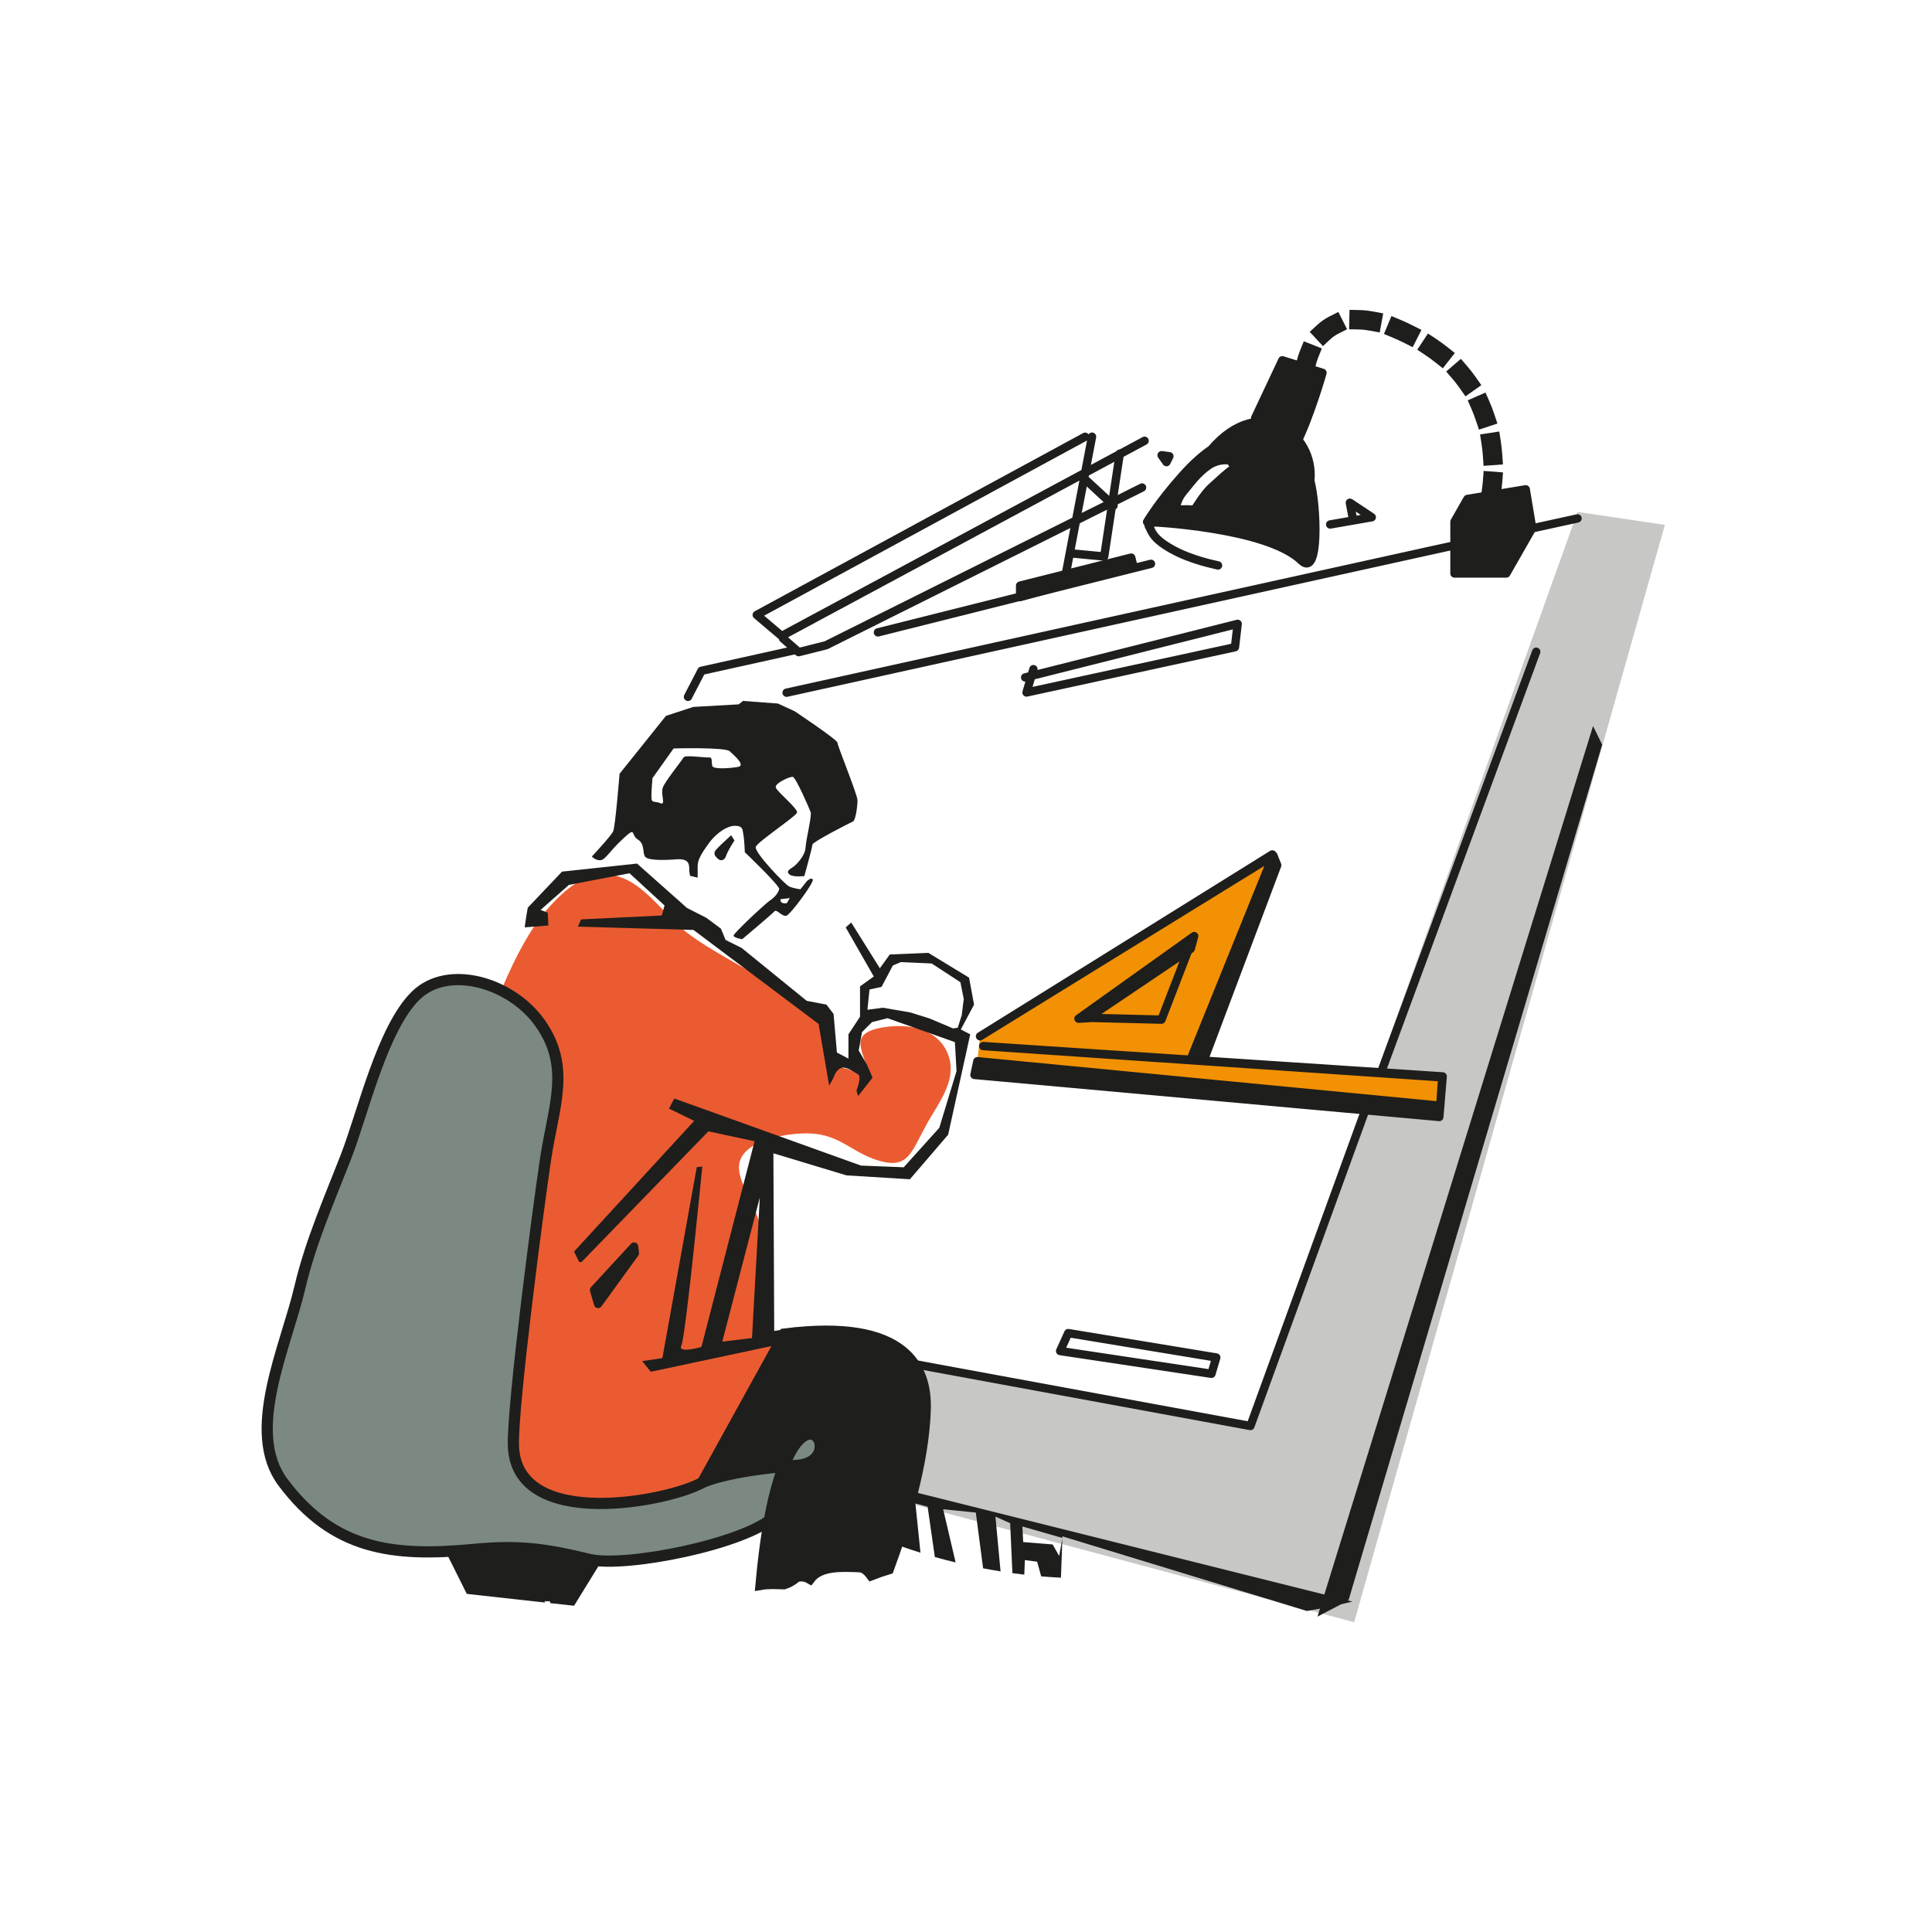 <?xml version="1.0" encoding="utf-8"?>
<!-- Generator: Adobe Illustrator 25.0.0, SVG Export Plug-In . SVG Version: 6.00 Build 0)  -->
<svg version="1.1" id="Layer_1" xmlns="http://www.w3.org/2000/svg" xmlns:xlink="http://www.w3.org/1999/xlink" x="0px" y="0px"
	 viewBox="0 0 283.46 283.46" style="enable-background:new 0 0 283.46 283.46;" xml:space="preserve">
<style type="text/css">
	.st0{fill-rule:evenodd;clip-rule:evenodd;fill:#1E1E1C;stroke:#1E1E1C;stroke-width:1.642;}
	.st1{fill-rule:evenodd;clip-rule:evenodd;fill:#EB5B31;}
	.st2{fill-rule:evenodd;clip-rule:evenodd;fill:#C7C7C6;}
	.st3{fill-rule:evenodd;clip-rule:evenodd;fill:#F29104;}
	.st4{fill:#1E1E1C;}
	.st5{fill:none;stroke:#1E1E1C;stroke-width:1.226;stroke-linecap:round;stroke-linejoin:round;stroke-miterlimit:22.926;}
	
		.st6{fill-rule:evenodd;clip-rule:evenodd;fill:#1E1E1C;stroke:#1E1E1C;stroke-width:1.226;stroke-linecap:round;stroke-linejoin:round;stroke-miterlimit:22.926;}
	.st7{fill-rule:evenodd;clip-rule:evenodd;fill:#1E1E1C;}
	.st8{fill-rule:evenodd;clip-rule:evenodd;fill:#7B8982;stroke:#1E1E1C;stroke-width:1.642;}
</style>
<g>
	<path class="st0" d="M80,234.3c-0.09-0.02-0.19-0.03-0.29-0.06c1-0.43,1.5,0.33,2.13-0.18l-0.08-0.11h0.18l0.16-0.17l0.92,0.33
		c-0.62,0.3-0.5-0.13-1.08-0.16l-0.11,0.11l0.13,0.2c-0.33,0.07-0.73,0.13-1.16,0.13l3,0.33l6.57-10.67l-24.63,2.46l3.28,6.57
		L80,234.3z"/>
	<g>
		<path class="st1" d="M122.22,156.8c1.96-0.58,3.17,0.69,5.26,1.38c-0.26-3.64-3.94-6.75,2.83-7.55c3.91-0.46,7.97,0.79,9,4.74
			c0.89,3.41-1.69,6.59-3.3,9.48c-2.35,4.24-2.72,6.81-7.27,5.38c-3.88-1.22-5.48-3.73-9.84-3.93c-3.41-0.15-10.27,1.02-10.47,4.77
			c-0.17,3.16,3.73,7.05,3.36,11.4c-0.35,4.15-0.61,6.66,0.02,10.92c0.21,1.44-0.85,2.5,0.1,4.18c0.36-0.19,0.77-0.47,1.2-0.69
			c2.04,3.02-2.07,7.94-2.75,11.21c-0.75,3.59-1.77,8.16-1.96,11.8c-4.22,1.39-9.13-0.42-13.67,0.05
			c-5.22,0.54-10.51,1.31-15.71-0.54c-9.87-3.51-17.45-8.26-16.14-18.33c1.89-14.42,4.25-24.27,5.74-38.58
			c0.81-7.71,6.17-22.71,11.46-28.84c2.87-3.32,6.32-6.42,10.84-4.99c3.34,1.06,6.08,4.76,8.63,7.13
			c5.9,5.48,20.8,10.09,22.71,18.67c-0.31,0.9-0.37-0.04-0.98-0.03"/>
		<polyline class="st2" points="197.79,169.16 183.46,209.22 115.09,195.74 113.42,215.2 198.68,238.01 244.27,77.01 231.45,75.11 
			208.81,138.37 		"/>
		<polyline class="st3" points="212.02,158.29 174.7,155.41 186.82,125.51 143.79,152.04 143.4,155.7 210.61,162.21 		"/>
		<g>
			<path class="st4" d="M219.94,74.14l-2.81-0.45l0.23-1.41c0.09-0.56,0.16-1.15,0.21-1.77l0.11-1.42l2.84,0.22l-0.11,1.42
				c-0.05,0.69-0.14,1.37-0.24,2.01L219.94,74.14L219.94,74.14z M217.67,68.35l-0.1-1.42c-0.04-0.6-0.11-1.2-0.2-1.78l-0.22-1.41
				l2.82-0.43l0.22,1.41c0.1,0.65,0.18,1.32,0.22,2l0.1,1.42L217.67,68.35L217.67,68.35z M216.99,63.04l-0.45-1.35
				c-0.19-0.56-0.4-1.11-0.63-1.65l-0.57-1.3l2.61-1.15l0.57,1.3c0.27,0.62,0.52,1.26,0.73,1.9l0.45,1.35L216.99,63.04L216.99,63.04
				z M215.01,58.15l-0.82-1.17c-0.34-0.48-0.7-0.95-1.08-1.39l-0.93-1.08l2.16-1.86l0.93,1.08c0.44,0.51,0.86,1.06,1.25,1.61
				l0.82,1.17L215.01,58.15L215.01,58.15z M192.74,55.36l-2.81-0.42l0.21-1.4c0.01-0.1,0.15-0.99,0.62-2.15l0.53-1.32l2.65,1.05
				l-0.53,1.32c-0.34,0.86-0.45,1.51-0.45,1.52L192.74,55.36L192.74,55.36z M211.69,54.04l-1.12-0.89
				c-0.46-0.36-0.94-0.72-1.44-1.05l-1.19-0.79l1.57-2.38l1.19,0.79c0.56,0.37,1.11,0.77,1.64,1.19l1.11,0.88L211.69,54.04
				L211.69,54.04z M207.27,50.94L206,50.3c-0.56-0.28-1.11-0.53-1.63-0.75L203.05,49l1.1-2.63l1.32,0.55
				c0.59,0.25,1.2,0.53,1.81,0.84l1.27,0.64L207.27,50.94L207.27,50.94z M194.1,50.78l-1.94-2.09l1.05-0.97
				c0.57-0.53,1.2-0.97,1.88-1.31l1.27-0.64l1.28,2.54l-1.27,0.64c-0.44,0.22-0.85,0.51-1.23,0.86L194.1,50.78L194.1,50.78z
				 M202.43,48.78l-1.4-0.26c-0.58-0.11-1.13-0.17-1.66-0.18l-1.43-0.03l0.06-2.85l1.42,0.03c0.68,0.01,1.39,0.09,2.12,0.23
				l1.4,0.26L202.43,48.78L202.43,48.78z"/>
		</g>
		<g>
			<g>
				<path class="st5" d="M156.13,85.5l4.09-21.43 M159.21,64.08l-48.18,26.14l3.65,3.09l53.25-28.64 M114.88,93.67l2.3,2.01
					l4.02-1.01l46.36-23.14"/>
				<path class="st5" d="M170.43,66.79l0.71,1.01l0.43-0.86L170.43,66.79L170.43,66.79z M164.29,66.56l-2.28,15.09l-4.72-0.45
					 M163.38,74.18l-3.96-3.66"/>
				<path class="st6" d="M180.42,67.56c0,0-1.57-0.36-3.19,0.78c-1.63,1.14-2.68,2.68-3.64,3.82c-0.95,1.13-1.04,2.36-1.19,2.53
					c-0.14,0.17,2.62-0.09,2.71,0.17s1.26-2.13,2.71-3.43c1.46-1.32,2.47-2.27,3.06-2.59C181.44,68.52,180.42,67.56,180.42,67.56
					L180.42,67.56z M168.3,76.57c0,0,1.67-2.85,5.11-6.7c1.9-2.14,3.36-3.29,4.29-3.91c7.2-8.43,15.28-2.26,14.54,4.57
					c0.97,3.59,1.41,14.34-1.29,11.73C185.85,77.33,168.6,76.57,168.3,76.57z"/>
				<path class="st5" d="M172.71,76.58c0,0-1.98-0.1-3.02,0.03c-1.04,0.12-1.42,0.14-1.04,0.76c0.37,0.61,0.44,1.63,3.31,3.23
					c2.88,1.61,6.43,2.27,6.75,2.36"/>
				<polyline class="st5" points="100.94,102.24 102.92,98.42 116.63,95.38 				"/>
				<polygon class="st6" points="149.67,85.92 165.97,81.81 166.27,83.03 149.67,87.6 				"/>
				<line class="st5" x1="128.81" y1="92.78" x2="168.87" y2="82.72"/>
				<path class="st5" d="M195.16,76.95l6.1-1.06l-3.16-2.11 M198.05,73.76l0.46,2.43"/>
				<polyline class="st5" points="115.41,101.63 209.38,80.89 231.45,76.06 				"/>
				<polyline class="st5" points="150.41,99.39 181.59,91.53 181.19,94.96 150.61,101.6 151.62,98.18 				"/>
				<polygon class="st6" points="143.79,152.04 186.82,125.51 187.39,126.94 176.78,155.13 174.7,155.41 186.67,125.79 
					186.67,125.36 				"/>
				<polygon class="st5" points="158.73,149.31 175,137.69 170.41,149.6 				"/>
				<polygon class="st5" points="159.59,149.39 174.7,139.21 175.21,137.34 158.23,149.46 				"/>
				<polygon class="st6" points="144.26,153.48 211.67,157.93 211.17,163.88 142.97,157.71 143.4,155.7 211.32,162.23 211.6,158.07 
									"/>
				<path class="st5" d="M225.39,95.62l-22.59,61.26 M200.41,162.61l-16.95,46.61l-64.92-11.95"/>
				<polygon class="st5" points="156.73,195.59 155.54,198.22 177.74,201.56 178.45,199.17 				"/>
				<path class="st7" d="M233.73,106.52L193.3,237.19l0,0c1.44-0.78,3.17-1.61,4.57-2.46l37.2-125.47
					C234.62,108.33,234.18,107.42,233.73,106.52z"/>
				<path class="st7" d="M114.52,131.93c-0.14,0.76,0.91,0.59,0.91,0.59l0.45-0.75L114.52,131.93L114.52,131.93z M107.28,122.55
					c0,0-2.35,2.08-2.42,2.42c-0.07,0.36-0.07,0.49,0.41,0.98c0.49,0.48,1.04,0.27,1.25-0.35c0.21-0.63,0.76-1.52,0.76-1.52
					l0.48-0.77L107.28,122.55L107.28,122.55z M86.84,125.66c0,0,2.81-3,3.12-3.69c0.32-0.68,0.94-8.44,0.94-8.44l6.81-8.5l4-1.31
					l6.68-0.38l0.62-0.5l5.12,0.38l2.44,1.12c0,0,6.3,4.19,6.3,4.63s2.94,7.63,2.94,8.44s-0.25,2.94-0.68,3.13
					c-0.44,0.18-5.93,3-5.93,3.37s-1.19,4.63-1.19,4.63s-1.69,0.19-2.19-0.25s-0.06-0.69,0.5-1.06s1.81-1.69,1.87-2.87
					c0.06-1.19,0.94-4.63,0.75-5.19c-0.19-0.57-2.19-5.13-2.62-5.19c-0.43-0.07-2.68,0.94-2.5,1.56s3.3,3.12,3.12,3.69
					c-0.19,0.56-5.74,4.25-6.05,5c-0.32,0.75,4.24,5.5,4.86,5.81s1.69,0.43,1.69,0.43l0.94-1.19c0,0,0.62-0.62,0.87-0.24
					c0.25,0.37-3.25,5.12-3.87,5.31c-0.63,0.19-1.43-1.02-1.74-0.65s-4.75,4.1-4.75,4.1s-1.23-0.19-1.26-0.53
					c-0.03-0.33,4.79-4.82,5.39-5.19s1.21-1.13,1.3-1.64c0.1-0.5-5.04-5.4-5.04-5.4s-0.07-1.87-0.21-2.57
					c-0.14-0.69,0-1.24-1.1-1.31c-1.11-0.07-2.77,0.9-4.02,2.63c-1.24,1.73-1.59,2.42-1.59,3.39c0,0.97,0,1.59,0,1.59l-1.1-0.27
					c0,0-0.14-0.35-0.14-1.18s-0.41-1.38-1.94-1.24c-1.53,0.13-4.01,0.2-4.49-0.35c-0.49-0.55,0-1.87-1.11-2.56
					c-1.11-0.7-0.14-2.01-2.22-0.07c-2.07,1.94-2.56,3.11-3.32,3.11C87.29,126.22,86.84,125.66,86.84,125.66L86.84,125.66z
					 M95.73,114.17c0,0-0.21,2.28-0.14,2.98c0.06,0.7,0.48,0.35,1.31,0.7c0.83,0.34,0-1.32,0.34-2.29c0.35-0.96,2.84-4.01,3.05-4.43
					c0.21-0.41,3.18,0.07,3.73,0c0.56-0.07,0.34,0.69,0.48,1.24s2.7,0.35,3.81,0.14c1.1-0.21-0.56-1.66-1.25-2.29
					c-0.69-0.62-8.23-0.41-8.23-0.41L95.73,114.17z"/>
				<path class="st7" d="M77.43,133.18l5.03-5.3l11-1.18l7.33,6.51l2.84,1.45l2.14,1.59l0.69,1.66l2.35,1.17l9.55,7.76l2.9,0.56
					l1.04,1.37l0.49,5.66l1.69,0.89v-3.56l1.7-2.59v-4.45l2.02-1.45l-4.12-7.2l0.81-0.72l4.2,6.71l1.46-2.02l5.65-0.24l5.98,3.64
					l0.73,3.96l-1.94,3.64l1.38,0.72l-3.24,14.72l-5.61,6.54l-9.31-0.57l-10.72-3.24l0.12,26.07l3.25-0.54l-1.89,8.94l-0.36,14.28
					v0.26c-0.83-0.54-1.65-1.1-2.46-1.66l0.48-2.13h-0.81l-0.77,1.35c-0.64-0.47-1.26-0.93-1.88-1.4l5.08-17.11l-18.68,3.98
					l-0.11-0.04c-0.4-0.5-0.82-1-1.22-1.51l2.96-0.44l5.05-28.02l0.81-0.09c0,0-2.44,24.99-3.07,26.25
					c-0.63,1.27,2.94,0.22,2.94,0.22l7.8-30.18l-6.78-1.45l-18.59,19.15l-0.35,0.05c-0.26-0.52-0.51-1.04-0.77-1.56l17.63-19.18
					l-3.7-1.8l0.78-1.48l27.38,9.84l6.28,0.25l5.22-5.79l2.53-8.32l-0.24-4.25l-9.88-3.51l-2.28,0.57l-1.47,1.47l-0.48,2.69
					l1.22,2.12l0.81,1.87l-2.12,2.7l-0.24-0.81c0,0,0.81-2.04,0.24-2.36s-1.64-1.15-2.36-0.98c-0.74,0.16-1.06,0.98-1.23,1.39
					c-0.16,0.41-0.66,1.23-0.66,1.23l-1.55-9.05l-18.35-13.79l-16.97-0.49l0.48-1.06l11.83-0.57l0.41-1.47l-5.14-4.73l-8.89,1.71
					l-4.16,3.67l1.06,0.41l0.08,1.88l-3.47,0.27C77.1,135.12,77.25,134.15,77.43,133.18L77.43,133.18z M105.97,196.84l4.36-0.52
					l1.15-20.62L105.97,196.84L105.97,196.84z M127.27,148.15l2.25-0.3l4.03,0.69l2.84,0.89l3.44,1.46l0.69-0.1l0.59-1.87l0.29-2.35
					l-0.49-2.46l-4.22-2.75l-4.52-0.2l-1.17,0.49l-0.88,1.67l-0.78,1.47l-1.77,0.39L127.27,148.15z"/>
				<polygon class="st6" points="87.16,189.27 93.03,182.9 93.15,183.86 87.75,191.31 				"/>
				<path class="st7" d="M114.5,214l83.93,20.98c-2.2,0.55-4.43,1.01-6.69,1.38l-35.86-10.95l-0.22,6.07
					c-0.97-0.05-1.94-0.12-2.9-0.2l-0.59-2.15l-1.8-0.24l-0.09,2.14c-0.58-0.07-1.16-0.14-1.74-0.22l-0.33-7.33l-2.16-0.96
					l0.75,8.03c-0.87-0.14-1.72-0.29-2.56-0.45l-1.07-8.18l-4.79-0.48l1.83,7.8c-1.02-0.25-2.04-0.51-3.05-0.79l-1.06-7.38
					l-1.79-0.48l0.74,7.22c-0.96-0.29-1.89-0.61-2.83-0.94l-0.31-6.64l-18.47-5.05L114.5,214L114.5,214z M150,223.96l0.12,2.29
					l4.32,0.35l0.96,1.69l0.48-2.64L150,223.96z"/>
			</g>
		</g>
		<path class="st6" d="M184.15,61.34l3.99-8.48l5.89,1.84c0,0-1.8,6.37-3.81,10.37"/>
		<polygon class="st6" points="215.3,73.21 223.85,71.79 224.8,77.48 221,84.14 213.4,84.14 213.4,76.54 		"/>
	</g>
	<path class="st8" d="M103.08,217.49c-4.65,2.73-27.23,7.27-27.75-5.27c-0.23-5.54,3.66-35.23,4.74-42.32
		c1.18-7.72,3.69-13.32-0.78-19.72c-4.22-6.04-13.52-8.74-18.26-4.14c-4.94,4.79-7.78,17.28-10.28,23.7
		c-2.43,6.24-5.2,12.55-6.73,19.06c-2.11,8.99-8.08,21.24-2.49,28.7c7.37,9.83,15.98,10.97,27.93,9.83
		c6.71-0.64,10.54-0.1,17.01,1.46c5.23,1.26,23.01-2.25,27.27-6.38c0,0,12.71-7.73,6.57-13.14
		C114.18,203.86,105.45,216.09,103.08,217.49z"/>
	<path class="st0" d="M117,214.99c-0.71,0.05-1.39,0.11-2.03,0.18c-0.68,1.75-1.35,4.06-1.94,7.1c-0.3,1.55-0.58,3.29-0.83,5.23
		c-0.2,1.52-0.38,3.17-0.54,4.95c1.11-0.19,2.24-0.11,3.35-0.08c0.59-0.19,1.14-0.47,1.64-0.9c0.32-0.31,1.31-0.42,2.17,0.08
		c1.53-2.01,4.8-1.76,7.16-1.69c0.86-0.03,1.49,0.67,1.87,1.18c0.81-0.32,1.65-0.6,2.5-0.86c2.19-5.94,5.21-15.53,5.4-23.53
		c0.14-5.83-2.78-13.19-20.65-10.92l-12.01,21.75c-0.34,0.24,2.24-1.4,11.89-2.32C119,204.81,123.66,214.48,117,214.99z"/>
</g>
</svg>
